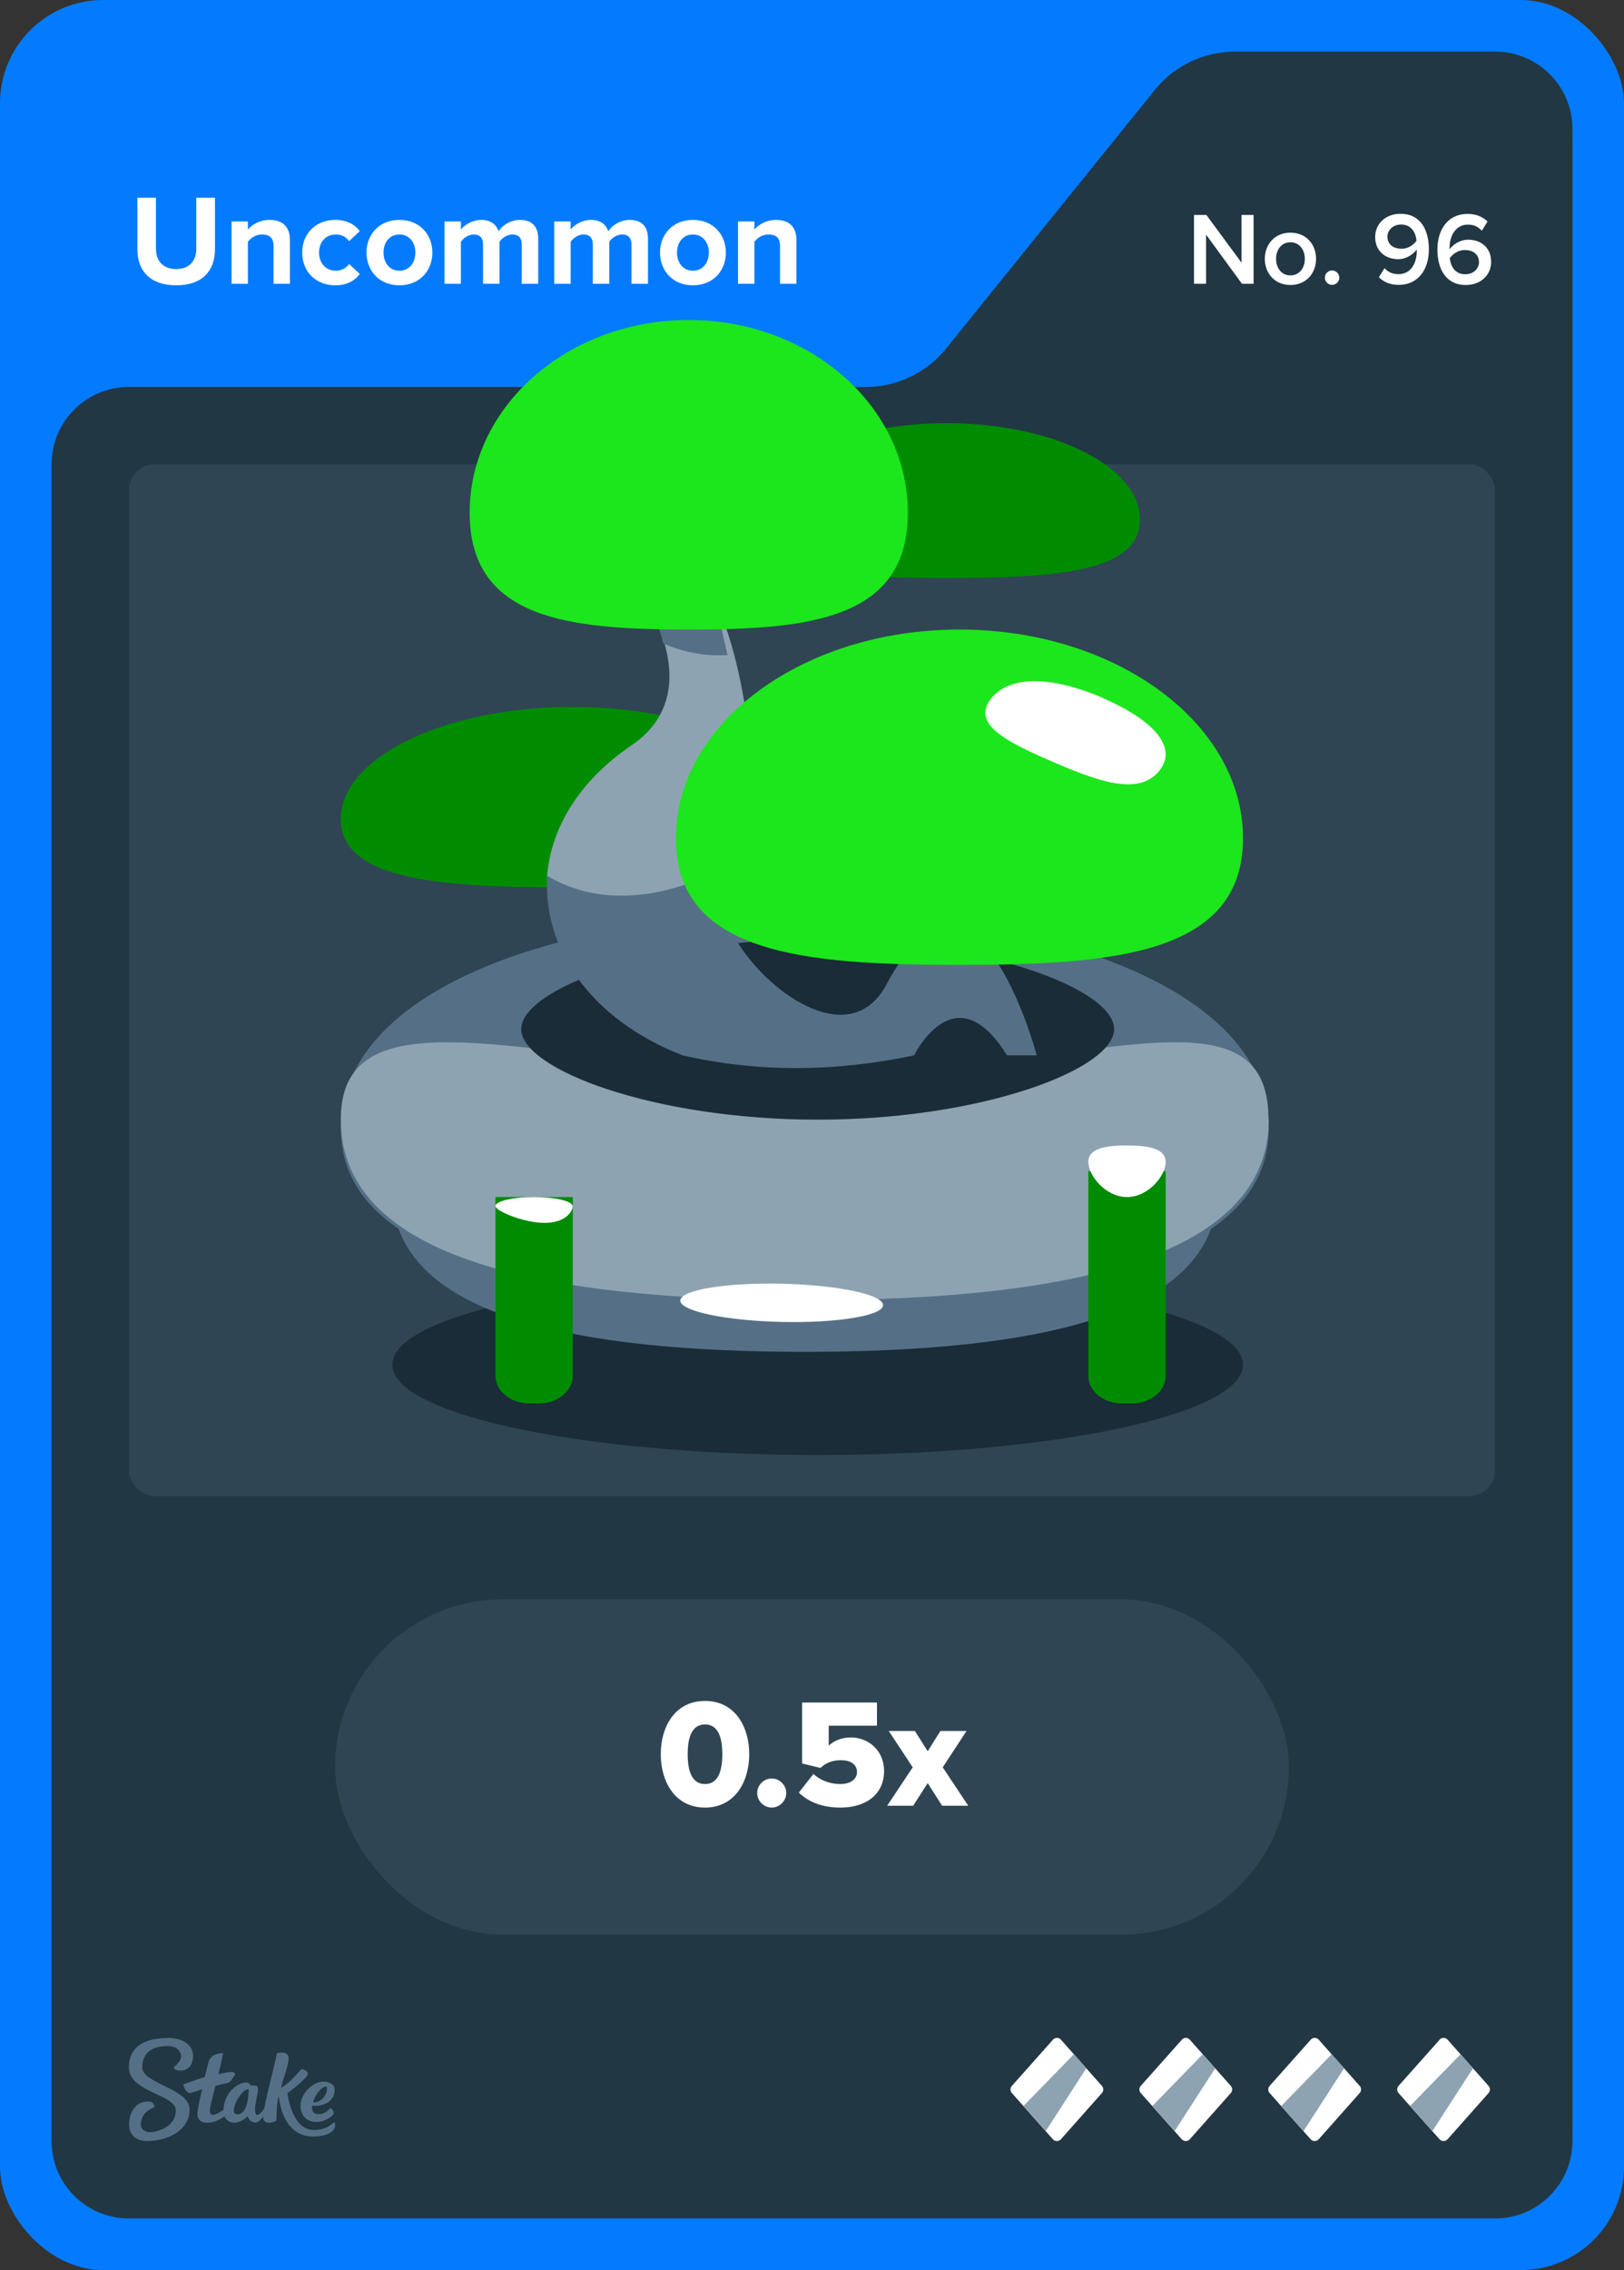 <svg width="63" height="88" viewBox="0 0 63 88" fill="none" xmlns="http://www.w3.org/2000/svg">
<rect x="0" y="0" width="63" height="88" fill="#333333" stroke="none"/>
<rect width="63" height="88" rx="4" fill="#047BFF"/>
<path d="M36.701 13.513L44.799 3.487C45.559 2.546 46.702 2 47.911 2H58C59.657 2 61 3.343 61 5V83C61 84.657 59.657 86 58 86H5C3.343 86 2 84.657 2 83V18C2 16.343 3.343 15 5 15H33.589C34.798 15 35.941 14.454 36.701 13.513Z" fill="#213743"/>
<rect x="5" y="18" width="53" height="40" rx="1" fill="#2F4553"/>
<g clip-path="url(#clip0_26835_29259)">
<path d="M31.72 56.405C40.833 56.405 48.22 54.838 48.22 52.905C48.22 50.972 40.833 49.405 31.72 49.405C22.607 49.405 15.22 50.972 15.22 52.905C15.22 54.838 22.607 56.405 31.72 56.405Z" fill="#1A2C38"/>
<path d="M31.22 31.762C31.22 34.167 27.189 34.405 22.22 34.405C17.251 34.405 13.22 34.167 13.22 31.762C13.22 29.355 17.251 27.405 22.22 27.405C27.189 27.405 31.22 29.355 31.22 31.762Z" fill="#008C00"/>
<path d="M44.22 20.143C44.22 22.208 40.862 22.405 36.72 22.405C32.578 22.405 29.22 22.198 29.22 20.143C29.22 18.087 32.578 16.405 36.72 16.405C40.862 16.405 44.22 18.077 44.22 20.143Z" fill="#008C00"/>
<path d="M49.22 43.739C49.22 48.939 41.162 50.405 31.22 50.405C21.278 50.405 13.22 48.939 13.22 43.739C13.22 38.54 21.278 35.405 31.22 35.405C41.162 35.405 49.22 38.54 49.22 43.739Z" fill="#557086"/>
<path d="M47.22 46.179C47.22 51.034 40.059 52.405 31.22 52.405C22.381 52.405 15.22 51.034 15.22 46.179C15.22 41.325 22.381 38.405 31.22 38.405C40.059 38.405 47.22 41.325 47.22 46.179Z" fill="#557086"/>
<path d="M49.22 43.393C49.22 48.862 41.162 50.405 31.22 50.405C21.278 50.405 13.22 48.862 13.22 43.393C13.22 37.923 21.94 41.637 31.871 41.637C41.801 41.637 49.209 37.923 49.209 43.393H49.22Z" fill="#8EA3B2"/>
<path d="M34.257 50.598C34.269 50.189 32.517 49.817 30.345 49.766C28.173 49.715 26.402 50.005 26.39 50.414C26.377 50.822 28.129 51.195 30.301 51.245C32.473 51.296 34.244 51.006 34.257 50.598Z" fill="white"/>
<path d="M43.22 39.894C43.22 41.455 38.074 43.405 31.72 43.405C25.366 43.405 20.22 41.455 20.22 39.894C20.22 38.334 25.366 36.405 31.72 36.405C38.074 36.405 43.22 38.323 43.22 39.894Z" fill="#1A2C38"/>
<path d="M19.232 46.405H22.22V53.329C22.22 53.916 21.637 54.405 20.91 54.405H20.529C19.815 54.405 19.22 53.926 19.22 53.329V46.405H19.232Z" fill="#008C00"/>
<path d="M42.232 45.405H45.22V53.345C45.22 53.923 44.637 54.405 43.91 54.405H43.529C42.815 54.405 42.22 53.933 42.22 53.345V45.405H42.232Z" fill="#008C00"/>
<path d="M29.049 33.458C29.576 30.672 28.865 24.482 27.184 22.405H24.496C24.496 22.405 27.809 26.648 24.496 28.895C22.435 30.293 21.355 32.14 21.22 34.007C22.84 35.505 25.49 36.413 29.037 33.458H29.049Z" fill="#8EA3B2"/>
<path d="M34.388 38.17C32.459 41.749 27.146 36.107 28.22 34.532C28.382 34.292 28.509 33.904 28.59 33.405C24.998 35.369 22.596 34.771 21.233 33.953C21.048 36.695 22.827 39.486 26.476 40.911C29.398 41.58 32.39 41.559 35.462 40.911C35.462 40.911 37.044 37.652 39.065 40.911H40.22C40.22 40.911 37.806 31.82 34.388 38.16V38.17Z" fill="#557086"/>
<path d="M25.22 23.612C25.22 23.612 25.504 24.015 25.731 24.942C25.731 24.942 26.811 25.491 28.22 25.393C28.22 25.393 27.879 23.808 27.731 23.405L25.231 23.612H25.22Z" fill="#557086"/>
<path d="M35.22 19.876C35.22 24.006 31.418 24.405 26.72 24.405C22.022 24.405 18.22 23.995 18.22 19.876C18.22 15.757 22.022 12.405 26.72 12.405C31.418 12.405 35.22 15.757 35.22 19.876Z" fill="#1CE61C"/>
<path d="M48.22 32.496C48.22 36.968 43.293 37.405 37.22 37.405C31.147 37.405 26.22 36.968 26.22 32.496C26.22 28.023 31.147 24.405 37.22 24.405C43.293 24.405 48.22 28.032 48.22 32.496Z" fill="#1CE61C"/>
<path d="M42.786 27.064C44.588 27.839 45.765 28.92 44.964 29.89C44.164 30.86 42.609 30.299 40.82 29.524C39.03 28.75 37.652 28.052 38.453 27.073C39.254 26.094 40.985 26.281 42.786 27.056V27.064Z" fill="white"/>
<path d="M22.22 46.754C22.22 46.944 21.957 47.405 21.132 47.405C20.308 47.405 19.22 46.944 19.22 46.754C19.22 46.563 19.889 46.405 20.714 46.405C21.539 46.405 22.208 46.563 22.208 46.754H22.22Z" fill="white"/>
<path d="M45.22 45.044C45.22 45.574 44.548 46.405 43.72 46.405C42.892 46.405 42.22 45.574 42.22 45.044C42.22 44.514 42.892 44.405 43.72 44.405C44.548 44.405 45.22 44.526 45.22 45.044Z" fill="white"/>
</g>
<path fill-rule="evenodd" clip-rule="evenodd" d="M6.498 79C6.99 79 7.486 79.213 7.49 79.691C7.49 80.104 7.247 80.27 6.998 80.27C6.75 80.27 6.733 80.144 6.733 80.144C6.733 80.144 7.025 79.926 7.025 79.717C7.025 79.609 6.942 79.313 6.489 79.317C5.858 79.317 5.518 79.617 5.518 80.152C5.518 80.765 7.351 80.974 7.355 81.765C7.355 82.613 6.476 82.996 5.692 83C5.283 83 5.013 82.761 5.009 82.378C5.009 81.926 5.222 81.465 5.758 81.465C5.884 81.457 5.988 81.552 5.997 81.678C5.997 81.678 5.997 81.683 5.997 81.687C5.997 81.687 5.457 81.839 5.462 82.378C5.462 82.478 5.566 82.661 5.819 82.656C6.071 82.652 6.824 82.474 6.82 81.809C6.82 81.191 5.004 81.109 5 80.148C5 79.065 6.088 79.009 6.498 79.009V79ZM10.747 79.6C10.812 79.57 11.213 79.491 11.195 79.813C11.182 80.135 10.939 80.691 10.904 80.935C11.23 80.77 11.692 80.209 11.692 80.209C11.692 80.209 12.018 80.252 11.918 80.452C11.818 80.652 11.152 81.144 11.152 81.144C11.152 81.144 11.304 82.57 12.171 82.57C12.645 82.57 12.85 82.361 12.937 82.287C12.959 82.27 12.976 82.265 12.985 82.278C13.02 82.387 12.994 82.504 12.915 82.591C12.819 82.696 12.597 82.822 12.153 82.826C11.365 82.826 10.925 82.196 10.812 81.261C10.725 81.535 10.734 81.983 10.721 82.2C10.695 82.243 10.251 82.417 10.216 82.117C10.216 82.091 10.216 82.07 10.216 82.043C10.133 82.161 10.02 82.283 9.911 82.283C9.72 82.283 9.637 82.122 9.602 82.039C9.576 82.07 9.363 82.287 9.088 82.287C8.923 82.291 8.775 82.196 8.709 82.043C8.57 82.144 8.322 82.291 8.039 82.291C7.734 82.291 7.66 82.109 7.66 81.957C7.66 81.713 7.843 80.987 7.843 80.987C7.843 80.987 7.486 81.13 7.364 81.135C7.194 81.135 7.112 80.822 7.112 80.813C7.112 80.809 7.112 80.8 7.12 80.8C7.22 80.761 7.943 80.513 7.943 80.513C7.943 80.513 8.078 79.983 8.096 79.913C8.113 79.844 8.213 79.7 8.331 79.656C8.418 79.622 8.509 79.6 8.601 79.591C8.631 79.591 8.653 79.6 8.653 79.617C8.653 79.635 8.474 80.409 8.474 80.409C8.474 80.409 8.849 80.322 8.988 80.322C9.097 80.322 9.154 80.387 9.093 80.47C9.032 80.552 8.962 80.648 8.927 80.691C8.888 80.735 8.862 80.743 8.77 80.761C8.644 80.787 8.361 80.856 8.361 80.856C8.361 80.856 8.135 81.678 8.139 81.817C8.139 81.896 8.165 81.987 8.261 81.987C8.357 81.987 8.54 81.874 8.67 81.791C8.692 81.152 9.188 80.726 9.576 80.726C9.702 80.726 9.654 80.848 9.798 80.848H9.889C9.946 80.848 10.007 80.852 10.007 80.996C10.007 81.196 9.894 81.526 9.894 81.735C9.894 81.883 9.915 81.987 9.972 81.987C10.068 81.987 10.177 81.848 10.255 81.726C10.381 81.03 10.734 79.761 10.734 79.617L10.747 79.6ZM12.502 80.7C12.767 80.678 12.933 80.822 12.963 80.9C12.994 80.978 12.989 81.161 12.915 81.291C12.684 81.704 12.11 81.63 12.11 81.63C12.11 81.63 12.044 81.957 12.341 81.957C12.593 81.957 12.706 81.83 12.815 81.726C12.859 81.726 12.994 81.865 12.933 81.961C12.885 82.035 12.619 82.257 12.28 82.261C11.74 82.261 11.605 81.8 11.674 81.47C11.766 81.061 12.175 80.722 12.502 80.696V80.7ZM9.646 80.987C9.323 80.987 8.827 81.97 9.206 81.965C9.619 81.965 9.646 81.183 9.646 81.004V80.987ZM12.641 80.891C12.423 80.9 12.175 81.317 12.153 81.5C12.48 81.513 12.654 81.196 12.676 81.07C12.689 80.974 12.693 80.887 12.641 80.887V80.891Z" fill="#557086"/>
<path d="M40.851 79.067L39.252 80.863C39.183 80.943 39.183 81.057 39.252 81.137L40.846 82.933C40.925 83.022 41.069 83.022 41.154 82.933L42.748 81.137C42.817 81.057 42.817 80.943 42.748 80.863L41.154 79.067C41.074 78.978 40.93 78.978 40.846 79.067H40.851Z" fill="white"/>
<path d="M41.66 79.634L42.142 80.177L40.568 82.614L39.704 81.639L41.66 79.634Z" fill="#8EA3B2"/>
<path d="M45.851 79.067L44.252 80.863C44.183 80.943 44.183 81.057 44.252 81.137L45.846 82.933C45.925 83.022 46.069 83.022 46.154 82.933L47.748 81.137C47.817 81.057 47.817 80.943 47.748 80.863L46.154 79.067C46.074 78.978 45.93 78.978 45.846 79.067H45.851Z" fill="white"/>
<path d="M46.66 79.634L47.142 80.177L45.568 82.614L44.704 81.639L46.66 79.634Z" fill="#8EA3B2"/>
<path d="M50.851 79.067L49.252 80.863C49.183 80.943 49.183 81.057 49.252 81.137L50.846 82.933C50.925 83.022 51.069 83.022 51.154 82.933L52.748 81.137C52.817 81.057 52.817 80.943 52.748 80.863L51.154 79.067C51.074 78.978 50.93 78.978 50.846 79.067H50.851Z" fill="white"/>
<path d="M51.66 79.634L52.142 80.177L50.568 82.614L49.704 81.639L51.66 79.634Z" fill="#8EA3B2"/>
<path d="M55.851 79.067L54.252 80.863C54.183 80.943 54.183 81.057 54.252 81.137L55.846 82.933C55.925 83.022 56.069 83.022 56.154 82.933L57.748 81.137C57.817 81.057 57.817 80.943 57.748 80.863L56.154 79.067C56.074 78.978 55.93 78.978 55.846 79.067H55.851Z" fill="white"/>
<path d="M56.66 79.634L57.142 80.177L55.568 82.614L54.704 81.639L56.66 79.634Z" fill="#8EA3B2"/>
<rect x="13" y="62" width="37" height="13" rx="6.5" fill="#2F4553"/>
<path d="M27.349 70.072C26.179 70.072 25.633 69.058 25.633 68.002C25.633 66.946 26.179 65.938 27.349 65.938C28.519 65.938 29.065 66.946 29.065 68.002C29.065 69.058 28.519 70.072 27.349 70.072ZM27.349 69.16C27.829 69.16 28.021 68.71 28.021 68.002C28.021 67.294 27.829 66.85 27.349 66.85C26.869 66.85 26.677 67.294 26.677 68.002C26.677 68.71 26.869 69.16 27.349 69.16ZM29.937 70.072C29.631 70.072 29.373 69.814 29.373 69.508C29.373 69.202 29.631 68.944 29.937 68.944C30.243 68.944 30.501 69.202 30.501 69.508C30.501 69.814 30.243 70.072 29.937 70.072ZM32.604 70.072C31.896 70.072 31.362 69.856 30.99 69.49L31.554 68.77C31.83 69.022 32.208 69.16 32.592 69.16C33.03 69.16 33.246 68.944 33.246 68.698C33.246 68.428 33.036 68.236 32.622 68.236C32.304 68.236 32.052 68.326 31.83 68.536L31.116 68.362V65.998H34.02V66.898H32.148V67.672C32.34 67.486 32.652 67.354 33.006 67.354C33.684 67.354 34.296 67.852 34.296 68.656C34.296 69.52 33.642 70.072 32.604 70.072ZM37.561 70H36.547L35.989 69.124L35.425 70H34.417L35.407 68.512L34.477 67.102H35.491L35.989 67.888L36.481 67.102H37.495L36.571 68.512L37.561 70Z" fill="white"/>
<path d="M6.835 11.06C5.82 11.06 5.33 10.49 5.33 9.67V7.665H6.05V9.645C6.05 10.11 6.32 10.43 6.835 10.43C7.35 10.43 7.615 10.11 7.615 9.645V7.665H8.34V9.665C8.34 10.495 7.85 11.06 6.835 11.06ZM11.247 11H10.612V9.54C10.612 9.205 10.437 9.09 10.167 9.09C9.917 9.09 9.722 9.23 9.617 9.375V11H8.982V8.585H9.617V8.9C9.772 8.715 10.067 8.525 10.462 8.525C10.992 8.525 11.247 8.825 11.247 9.295V11ZM13.002 11.06C12.258 11.06 11.723 10.535 11.723 9.79C11.723 9.05 12.258 8.525 13.002 8.525C13.498 8.525 13.797 8.74 13.957 8.96L13.543 9.35C13.428 9.18 13.252 9.09 13.033 9.09C12.648 9.09 12.377 9.37 12.377 9.79C12.377 10.21 12.648 10.495 13.033 10.495C13.252 10.495 13.428 10.395 13.543 10.235L13.957 10.62C13.797 10.845 13.498 11.06 13.002 11.06ZM15.493 11.06C14.698 11.06 14.218 10.48 14.218 9.79C14.218 9.105 14.698 8.525 15.493 8.525C16.293 8.525 16.773 9.105 16.773 9.79C16.773 10.48 16.293 11.06 15.493 11.06ZM15.493 10.495C15.888 10.495 16.113 10.17 16.113 9.79C16.113 9.415 15.888 9.09 15.493 9.09C15.098 9.09 14.878 9.415 14.878 9.79C14.878 10.17 15.098 10.495 15.493 10.495ZM20.879 11H20.239V9.475C20.239 9.25 20.139 9.09 19.879 9.09C19.654 9.09 19.469 9.24 19.379 9.37V11H18.739V9.475C18.739 9.25 18.639 9.09 18.379 9.09C18.159 9.09 17.974 9.24 17.879 9.375V11H17.244V8.585H17.879V8.9C17.979 8.755 18.299 8.525 18.669 8.525C19.024 8.525 19.249 8.69 19.339 8.965C19.479 8.745 19.799 8.525 20.169 8.525C20.614 8.525 20.879 8.76 20.879 9.255V11ZM25.137 11H24.497V9.475C24.497 9.25 24.396 9.09 24.137 9.09C23.912 9.09 23.727 9.24 23.637 9.37V11H22.997V9.475C22.997 9.25 22.896 9.09 22.637 9.09C22.416 9.09 22.232 9.24 22.137 9.375V11H21.502V8.585H22.137V8.9C22.236 8.755 22.556 8.525 22.927 8.525C23.282 8.525 23.506 8.69 23.596 8.965C23.736 8.745 24.056 8.525 24.427 8.525C24.872 8.525 25.137 8.76 25.137 9.255V11ZM26.879 11.06C26.084 11.06 25.604 10.48 25.604 9.79C25.604 9.105 26.084 8.525 26.879 8.525C27.679 8.525 28.159 9.105 28.159 9.79C28.159 10.48 27.679 11.06 26.879 11.06ZM26.879 10.495C27.274 10.495 27.499 10.17 27.499 9.79C27.499 9.415 27.274 9.09 26.879 9.09C26.484 9.09 26.264 9.415 26.264 9.79C26.264 10.17 26.484 10.495 26.879 10.495ZM30.895 11H30.26V9.54C30.26 9.205 30.085 9.09 29.815 9.09C29.565 9.09 29.37 9.23 29.265 9.375V11H28.63V8.585H29.265V8.9C29.42 8.715 29.715 8.525 30.11 8.525C30.64 8.525 30.895 8.825 30.895 9.295V11Z" fill="white"/>
<path d="M48.631 11H48.179L46.787 9.096V11H46.319V8.332H46.799L48.163 10.184V8.332H48.631V11ZM50.058 11.048C49.446 11.048 49.066 10.588 49.066 10.032C49.066 9.48 49.446 9.02 50.058 9.02C50.678 9.02 51.054 9.48 51.054 10.032C51.054 10.588 50.678 11.048 50.058 11.048ZM50.058 10.676C50.418 10.676 50.618 10.376 50.618 10.032C50.618 9.692 50.418 9.392 50.058 9.392C49.702 9.392 49.502 9.692 49.502 10.032C49.502 10.376 49.702 10.676 50.058 10.676ZM51.675 11.044C51.523 11.044 51.395 10.916 51.395 10.764C51.395 10.612 51.523 10.484 51.675 10.484C51.828 10.484 51.956 10.612 51.956 10.764C51.956 10.916 51.828 11.044 51.675 11.044ZM54.255 11.044C53.927 11.044 53.671 10.928 53.491 10.748L53.707 10.396C53.847 10.54 54.003 10.628 54.255 10.628C54.739 10.628 54.959 10.188 54.959 9.752C54.959 9.724 54.959 9.7 54.959 9.672C54.835 9.852 54.555 10.048 54.243 10.048C53.763 10.048 53.347 9.752 53.347 9.184C53.347 8.692 53.735 8.288 54.331 8.288C55.115 8.288 55.431 8.924 55.431 9.668C55.431 10.436 55.027 11.044 54.255 11.044ZM54.367 9.644C54.595 9.644 54.819 9.524 54.951 9.332C54.927 9.044 54.767 8.704 54.355 8.704C54.007 8.704 53.823 8.956 53.823 9.168C53.823 9.496 54.079 9.644 54.367 9.644ZM56.862 11.048C56.078 11.048 55.762 10.412 55.762 9.672C55.762 8.9 56.166 8.292 56.938 8.292C57.27 8.292 57.526 8.412 57.706 8.588L57.486 8.944C57.346 8.796 57.194 8.708 56.938 8.708C56.494 8.708 56.234 9.12 56.234 9.588C56.234 9.616 56.234 9.64 56.238 9.664C56.358 9.484 56.638 9.292 56.954 9.292C57.434 9.292 57.846 9.584 57.846 10.152C57.846 10.648 57.458 11.048 56.862 11.048ZM56.838 10.632C57.19 10.632 57.374 10.384 57.374 10.168C57.374 9.84 57.118 9.692 56.826 9.692C56.598 9.692 56.378 9.816 56.242 10.008C56.27 10.296 56.426 10.632 56.838 10.632Z" fill="white"/>
<defs>
<clipPath id="clip0_26835_29259">
<rect width="63" height="88" fill="white"/>
</clipPath>
</defs>
</svg>
